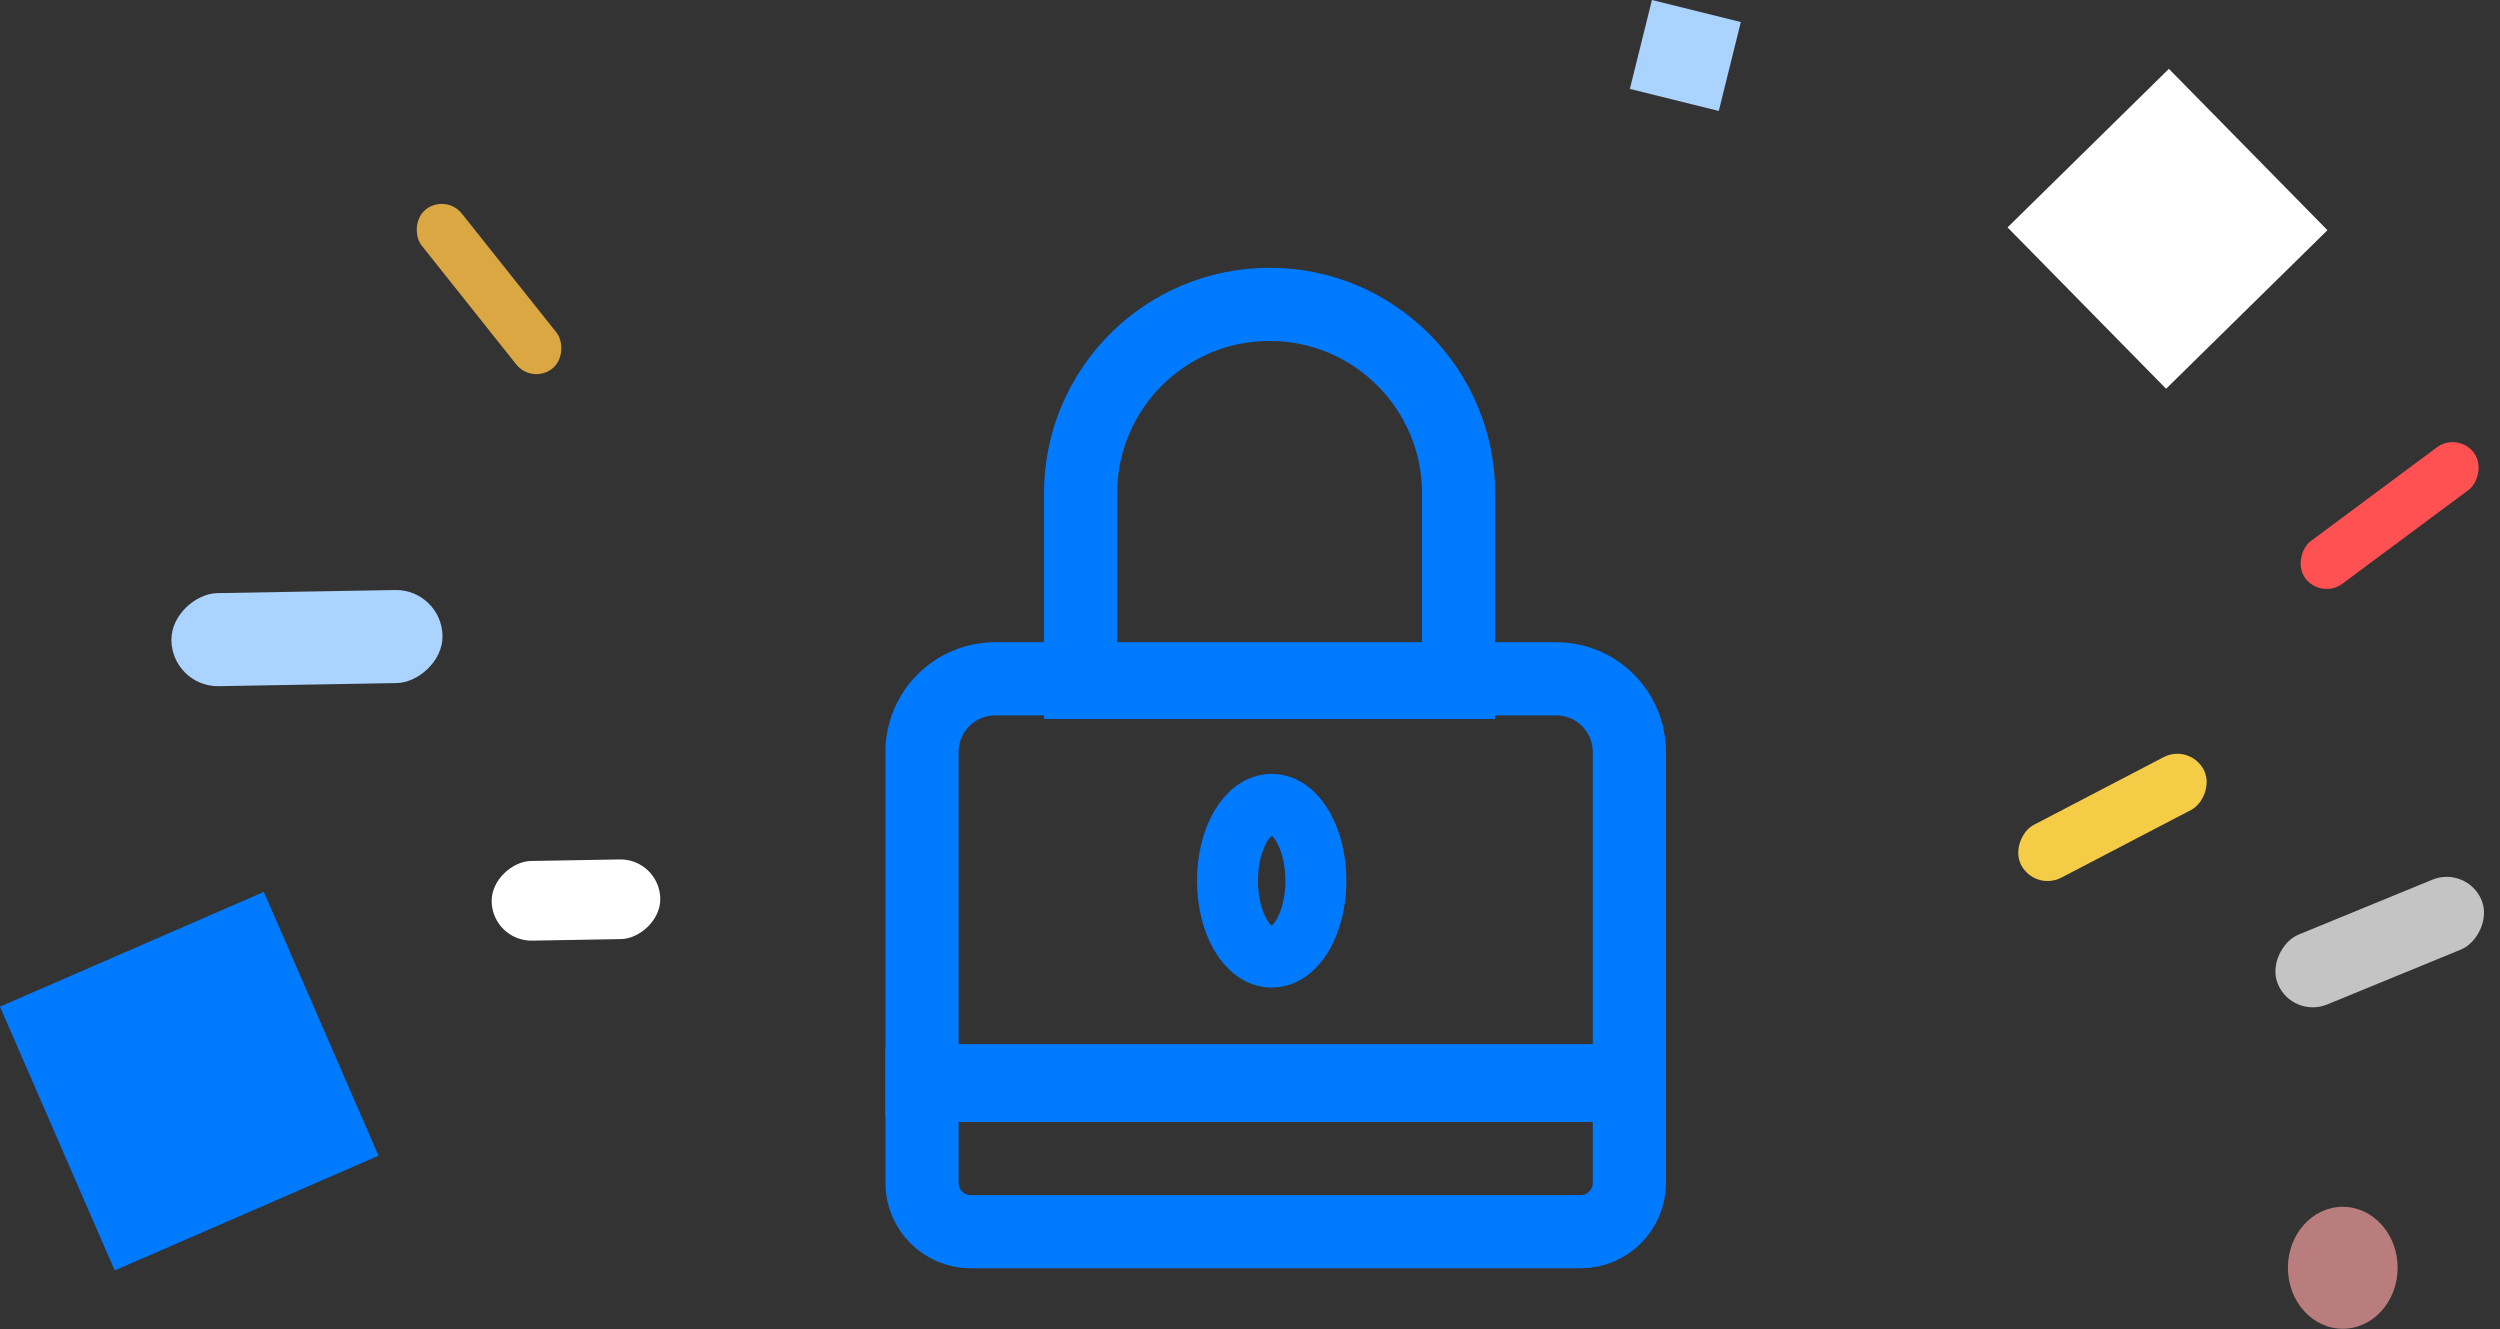 <svg width="205" height="109" viewBox="0 0 205 109" fill="none" xmlns="http://www.w3.org/2000/svg">
<rect x="0" y="0" width="205" height="109" fill="#333333" stroke="none"/>
<path d="M88.607 40.458C88.607 31.898 95.547 24.958 104.107 24.958V24.958C112.668 24.958 119.607 31.898 119.607 40.458V55.958H88.607V40.458Z" stroke="#007AFF" stroke-width="6"/>
<path d="M75.607 61.663C75.607 58.349 78.294 55.663 81.607 55.663H127.607C130.921 55.663 133.607 58.349 133.607 61.663V88.617H75.607V61.663Z" stroke="#007AFF" stroke-width="6"/>
<path d="M75.607 89H133.607V97C133.607 99.209 131.816 101 129.607 101H79.607C77.398 101 75.607 99.209 75.607 97V89Z" stroke="#007AFF" stroke-width="6"/>
<ellipse cx="104.278" cy="72.219" rx="3.625" ry="6.261" stroke="#007AFF" stroke-width="5"/>
<rect x="164.619" y="18.647" width="18.549" height="18.549" transform="rotate(-44.5 164.619 18.647)" fill="white"/>
<rect x="133.649" y="7.29" width="7.511" height="7.511" transform="rotate(-76.062 133.649 7.29)" fill="#ABD3FF"/>
<rect y="82.542" width="23.591" height="23.591" transform="rotate(-23.5 0 82.542)" fill="#007AFF"/>
<rect width="4.206" height="16.659" rx="2.103" transform="matrix(-0.783 0.623 0.623 0.783 36.559 15.868)" fill="#DBA743"/>
<rect x="201.567" y="35.387" width="4.353" height="17.235" rx="2.177" transform="rotate(53.375 201.567 35.387)" fill="#FF5151"/>
<rect x="179.579" y="60.958" width="4.882" height="16.886" rx="2.441" transform="rotate(62.455 179.579 60.958)" fill="#F5CC46"/>
<rect x="202.317" y="70.958" width="6.19" height="18.063" rx="3.095" transform="rotate(67.681 202.317 70.958)" fill="#C4C4C4"/>
<rect x="14.122" y="56.333" width="7.631" height="22.234" rx="3.816" transform="rotate(-91 14.122 56.333)" fill="#ABD3FF"/>
<rect x="40.373" y="77.189" width="6.532" height="13.829" rx="3.266" transform="rotate(-91 40.373 77.189)" fill="white"/>
<ellipse cx="192.107" cy="103.958" rx="4.5" ry="5" fill="#B97D7D"/>
</svg>
